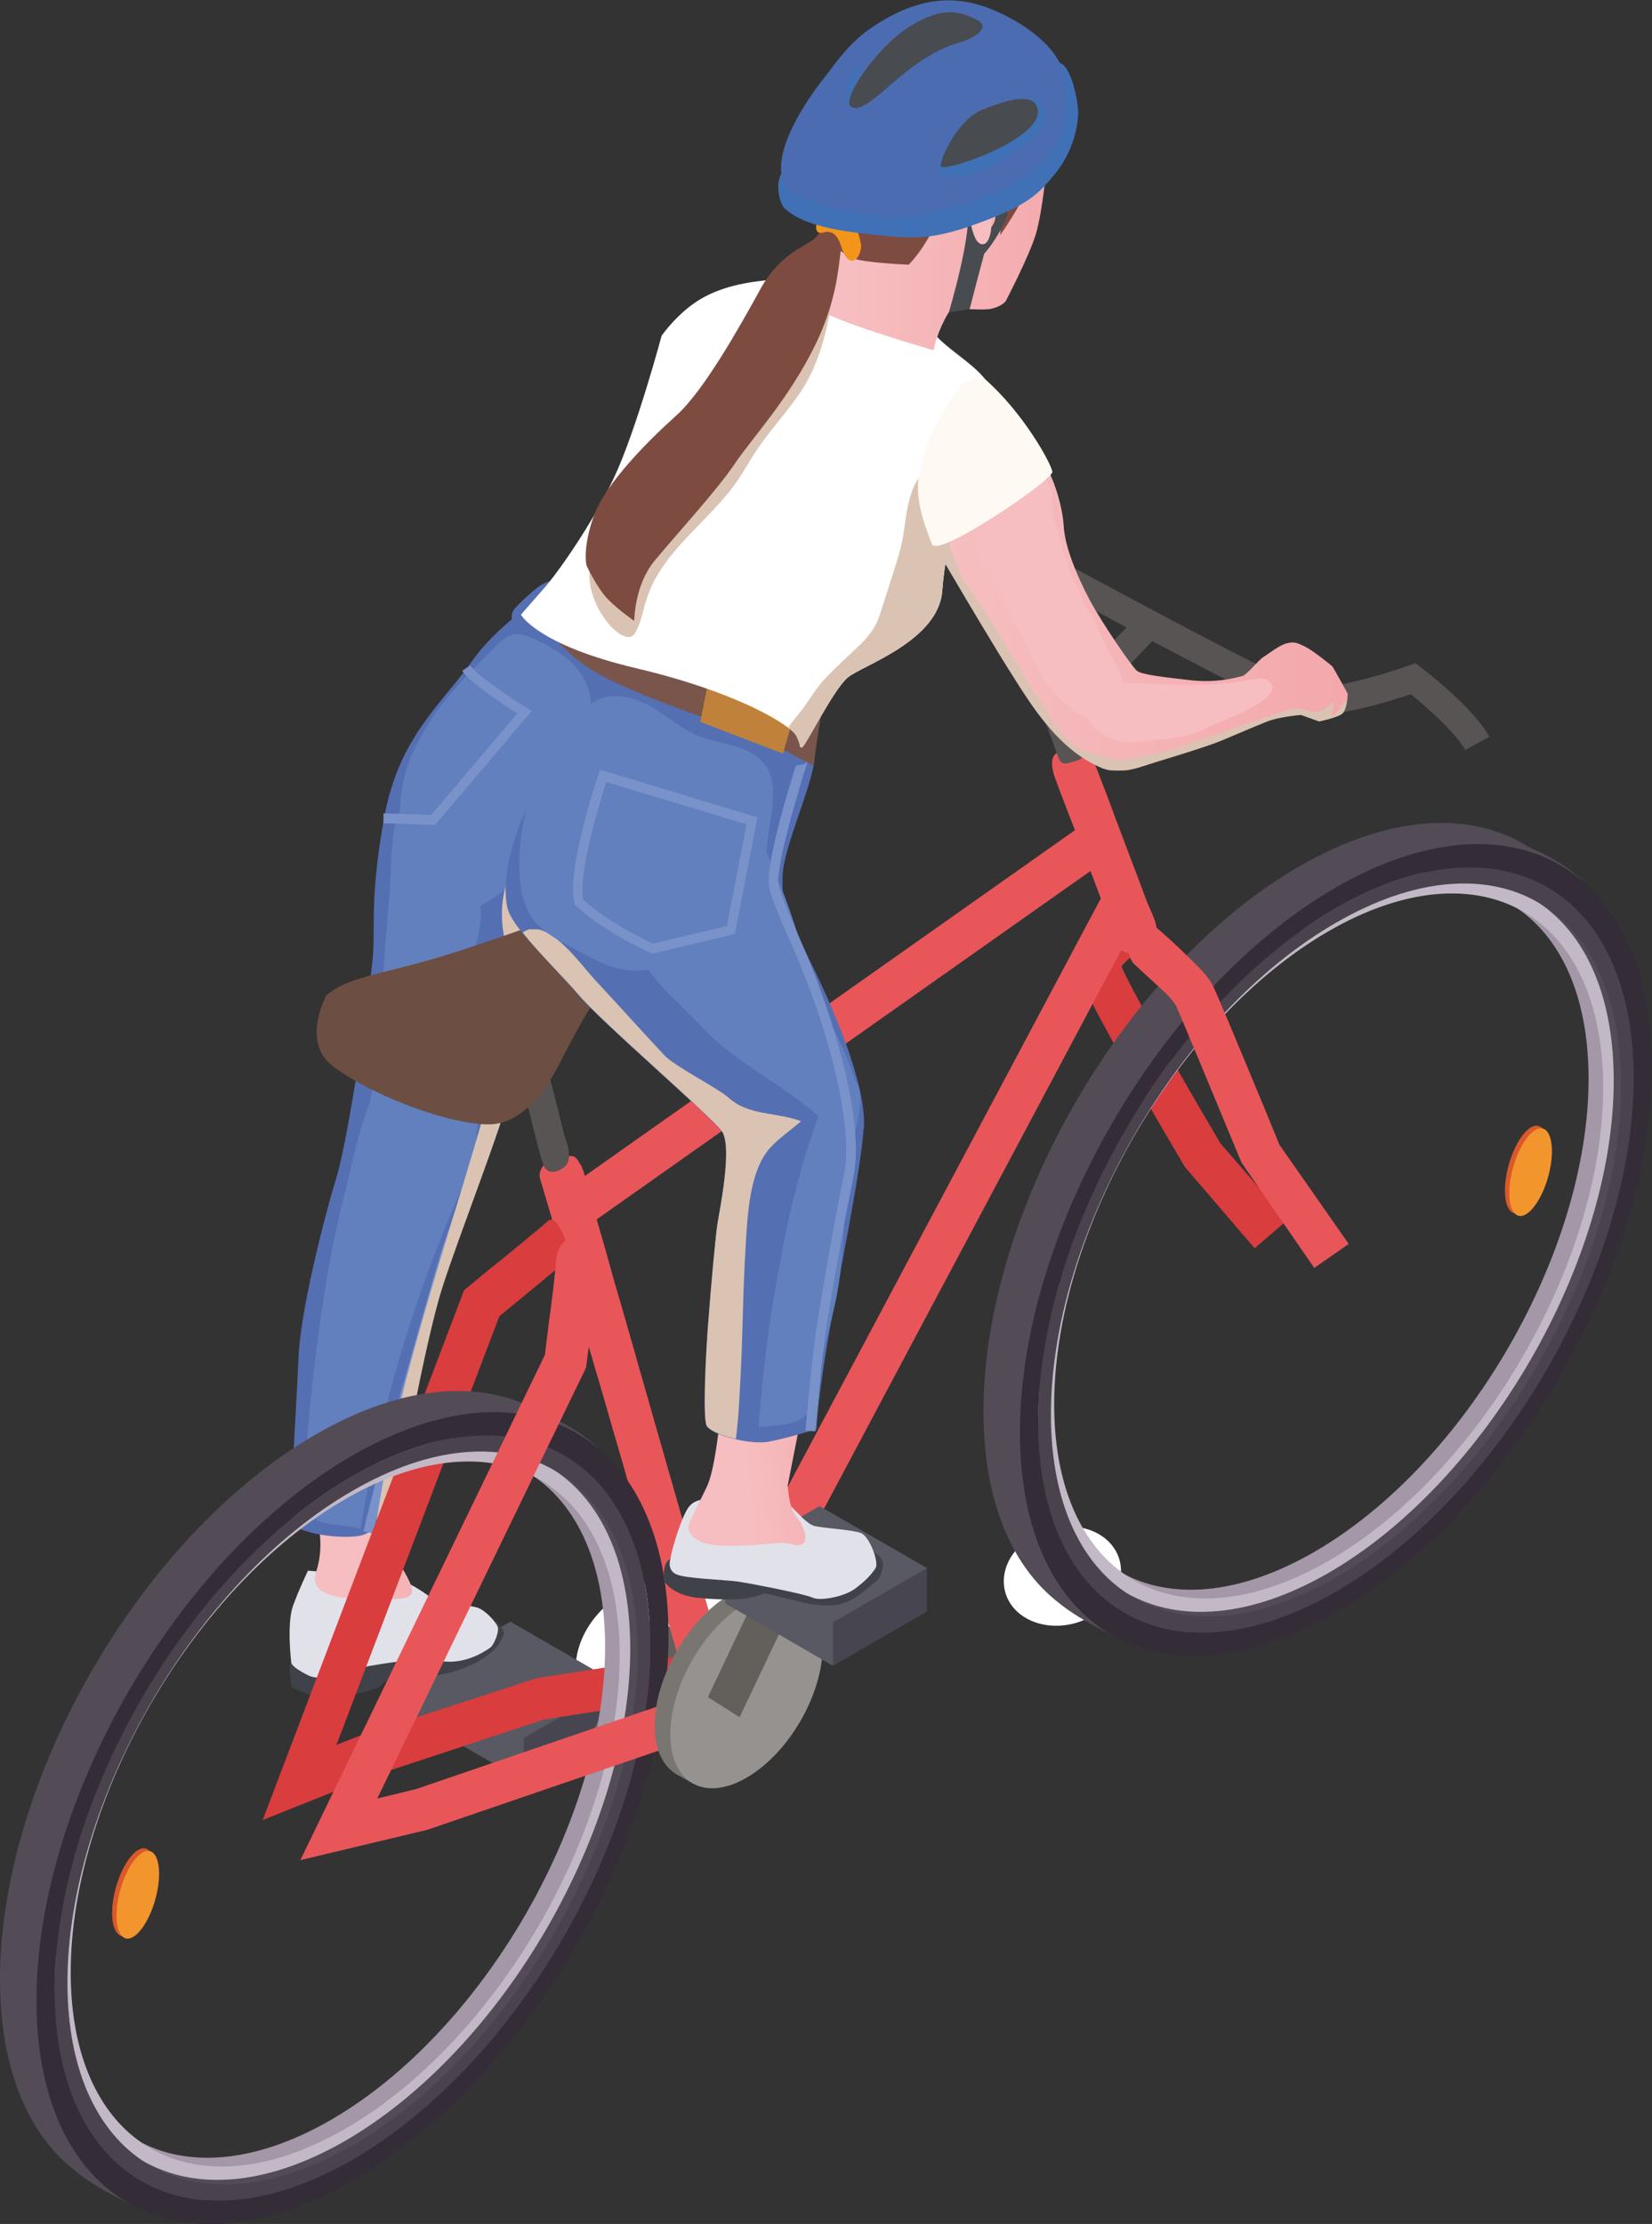 <?xml version="1.0" encoding="UTF-8"?>
<svg xmlns="http://www.w3.org/2000/svg" xmlns:xlink="http://www.w3.org/1999/xlink" viewBox="0 0 45.32 61">
  <rect x="0" y="0" width="45.32" height="61" fill="#333333" stroke="none"/>
  <defs>
    <style>
      .uuid-3711e2ef-60a0-4d68-9a2e-a44cacf8332d {
        clip-path: url(#uuid-8128c0a2-511b-49e5-b415-cc55f9daf523);
      }

      .uuid-d1baa54e-ae98-48a2-b05f-43c1bbf7530c {
        fill: #c0823a;
      }

      .uuid-4f679e45-c1f4-484c-bd4b-c9bc096e73f2 {
        fill: url(#uuid-d45f36ba-94e9-4909-8278-4d9d45ad1348);
      }

      .uuid-60ede033-f10d-41a3-9395-bdcd525d4cca {
        clip-path: url(#uuid-601e21a0-afc7-4c67-8781-c5f25db959bb);
      }

      .uuid-017f7478-22d8-48ff-9f0c-7b5584e3f050 {
        clip-path: url(#uuid-7ab23907-b258-488a-b8c8-45f14a1dd34c);
      }

      .uuid-280b10e0-8cb9-4e86-be55-b863b012c246 {
        fill: #627fbe;
      }

      .uuid-88de1f69-b440-4573-8a8f-1ca5aa816756 {
        fill: #635f5b;
      }

      .uuid-0db4db1c-247c-4255-98a4-4bf1abfdbe8d {
        clip-path: url(#uuid-cec5a52d-050c-4e68-86eb-365df48774f5);
      }

      .uuid-de72213b-920f-4cb8-9c20-b7200fd91724 {
        fill: #7a92ca;
      }

      .uuid-9e2a3a8c-82e7-4165-8b52-959f0ff142ab {
        fill: #6c4e42;
      }

      .uuid-08717277-ef85-4de4-9d9a-976a25c315c9 {
        fill: #fff9f3;
      }

      .uuid-dd49d03f-80eb-4b61-8c01-7f46397b7b18 {
        fill: url(#uuid-02728cf6-2696-4634-a38e-e3a114e86c1b);
      }

      .uuid-0c2dc1d4-4baa-4fd1-b301-1ded1c596e56 {
        fill: #556fb3;
      }

      .uuid-3b6a00bc-1cae-4f14-86b6-a1e0f01d5ec4 {
        fill: #fff;
      }

      .uuid-5028959c-c22b-4640-ae2f-0dff3405bdee {
        clip-path: url(#uuid-8f495207-4e8c-479c-af40-5dd322767278);
      }

      .uuid-d64e529a-fd27-44ae-a8aa-0efacd3d0072 {
        fill: #e1e2e9;
      }

      .uuid-612a12dc-4b1a-4c3b-93a4-b3f0807e0505 {
        fill: #d93d3e;
      }

      .uuid-dc247d94-a46b-4a57-82a0-b6c73c096121 {
        fill: #797672;
      }

      .uuid-d2e1d863-e94b-4f62-bfb7-e05dc13203a4 {
        fill: none;
      }

      .uuid-29969d1b-0a0d-4e95-af79-f94e551c36b3 {
        fill: #464550;
      }

      .uuid-f4dd6190-936b-4b51-b8e3-044f54b0b020 {
        fill: #534c57;
      }

      .uuid-a07b55bf-9c82-490d-828b-7d02400aebc6 {
        fill: #e95659;
      }

      .uuid-383f5227-0ea5-4a39-85be-df1a6603da38 {
        fill: #c3b9c6;
      }

      .uuid-cecf32eb-fcc1-4239-b522-719a35dd919c {
        clip-path: url(#uuid-857be369-3835-4b76-af12-af673ea5674c);
      }

      .uuid-01f95726-79ea-49a9-8699-1e2a27786c32 {
        isolation: isolate;
      }

      .uuid-dc673def-379b-4fa7-8f14-6fc683f874b5 {
        fill: #dac3b2;
      }

      .uuid-c90496fc-859f-45dc-b49c-440c71443298 {
        clip-path: url(#uuid-bed531c9-5cc6-4bef-86c0-e81e9382480b);
      }

      .uuid-31ba1774-770a-42c3-a41e-896bc574e651 {
        fill: #342d38;
      }

      .uuid-6413280e-1f1f-4030-bdd7-4061887693ea {
        fill: #f3951b;
      }

      .uuid-df19a1ea-e43c-46cc-b296-1a2432af29d9 {
        clip-path: url(#uuid-67085df1-94eb-4712-998d-96958e7072e0);
      }

      .uuid-16f67074-6f7c-4ea3-90a3-ed5361008870 {
        fill: #f6bec0;
      }

      .uuid-2936ac1c-57fd-49af-9813-3c74daca19cf {
        fill: #a397a8;
      }

      .uuid-929373fe-c566-422f-9cf9-66311d151a28 {
        fill: #f3952d;
      }

      .uuid-870d4195-782a-4b42-a0b6-72bc4191e90b {
        fill: url(#uuid-18d97372-3017-40ef-a427-f605fde516ce);
      }

      .uuid-8603435f-96c7-44f0-8579-b404d8fb77b3 {
        fill: #7e4b41;
      }

      .uuid-4e5d332a-edee-4292-b0d6-6fd3f4b6ef58 {
        fill: #595963;
      }

      .uuid-ab226725-fd6c-41e4-9cf6-617207d0128b {
        fill: url(#uuid-ef02a6ba-07d2-4610-9101-a95c6cd0a824);
      }

      .uuid-8d33006b-6a39-4cbb-a9db-cebe389bb29e {
        fill: #79554b;
      }

      .uuid-b2a9e3d4-31e9-41f0-b42c-6ec1253ebcaa {
        mix-blend-mode: multiply;
      }

      .uuid-62b27a3c-5052-49a8-a32d-c9ebf8a4655e {
        fill: #4a424d;
      }

      .uuid-05c6ffe9-de2d-4f04-8e24-33d0c4cade14 {
        fill: #da582a;
      }

      .uuid-bc0130e2-7178-4454-a9c9-2b84f8a3a112 {
        fill: #404249;
      }

      .uuid-f1d1c908-0428-459e-9789-1f987e5795e8 {
        clip-path: url(#uuid-0d6c7e18-3500-4c9f-b2a0-8ab08b3a92ce);
      }

      .uuid-4795283d-b9d8-43fa-8d4a-c734bc8d6c39 {
        fill: url(#uuid-9da56195-a50a-4aab-a1e0-238ab5903203);
      }

      .uuid-631c8e19-bd01-4843-9a94-ba2c3093cc62 {
        clip-path: url(#uuid-7017565b-aaab-4e76-b679-9495dada19a3);
      }

      .uuid-3064f730-42d2-45bd-8b6d-d673943fb83a {
        clip-path: url(#uuid-8e430f4d-cae6-49d1-8963-717ade5482ed);
      }

      .uuid-47e830e1-95ac-415b-901c-7ff7c946bf88 {
        fill: #4071b6;
      }

      .uuid-8c0641bb-410a-48c6-bfe8-e987629aceef {
        clip-path: url(#uuid-0e07d79e-e3a9-40b1-823e-2f24ba6bd3ec);
      }

      .uuid-8653da36-eb36-4016-aa12-9fed3c806569 {
        clip-path: url(#uuid-7dd39fdb-013d-4117-a2d2-4d49550770bd);
      }

      .uuid-3b3318d3-cbf6-4599-84dc-ae98eaf59fb5 {
        fill: #484b4f;
      }

      .uuid-6273bfea-588d-4eda-bbd2-b00f7a5d5649 {
        clip-path: url(#uuid-bf55382d-be44-4869-a000-ce08fe90cdb6);
      }

      .uuid-97858391-c2ec-4df0-888e-574578d9d0c5 {
        fill: #96928f;
      }

      .uuid-b9d9300f-3861-4bc8-ac22-cec4e25e7691 {
        clip-path: url(#uuid-9dabcaa4-5bde-4193-a878-85e28bcdee97);
      }

      .uuid-e0224cfd-9249-4443-b24b-6441f26f3f39 {
        clip-path: url(#uuid-ba799b74-8a9f-459b-90d3-b3e7780db0ed);
      }

      .uuid-f0a86c4c-3333-4844-bfaa-be98e8818db8 {
        fill: #4c6cb2;
      }

      .uuid-99fb2241-65b5-4964-a72a-624483f5e7c4 {
        fill: #585453;
      }

      .uuid-6fbbcc0e-5d1a-4d9d-9647-4bb69f08125b {
        clip-path: url(#uuid-c5c12b28-9479-40df-bd6c-55345405b89a);
      }
    </style>
    <clipPath id="uuid-8128c0a2-511b-49e5-b415-cc55f9daf523">
      <path class="uuid-d2e1d863-e94b-4f62-bfb7-e05dc13203a4" d="M8.67,41.51c0,.07.27.81,0,1.61-.27.8,1.18.74,1.72.74s1.03.05.89-.36c-.13-.4-.65-1.03-.65-1.36v-2.43l-1.96,1.81Z"/>
    </clipPath>
    <linearGradient id="uuid-ef02a6ba-07d2-4610-9101-a95c6cd0a824" data-name="Dégradé sans nom 10" x1="-348.94" y1="477.56" x2="-347.47" y2="477.56" gradientTransform="translate(641.43 907.86) scale(1.81 -1.81)" gradientUnits="userSpaceOnUse">
      <stop offset="0" stop-color="#f6bec0"/>
      <stop offset=".05" stop-color="#f6bec0"/>
      <stop offset=".99" stop-color="#f4a8ab"/>
      <stop offset="1" stop-color="#f4a8ab"/>
    </linearGradient>
    <clipPath id="uuid-67085df1-94eb-4712-998d-96958e7072e0">
      <rect class="uuid-d2e1d863-e94b-4f62-bfb7-e05dc13203a4" x="10.28" y="22.64" width="5.54" height="19.27"/>
    </clipPath>
    <clipPath id="uuid-7ab23907-b258-488a-b8c8-45f14a1dd34c">
      <rect class="uuid-d2e1d863-e94b-4f62-bfb7-e05dc13203a4" x="10.28" y="22.64" width="5.54" height="19.27"/>
    </clipPath>
    <clipPath id="uuid-bed531c9-5cc6-4bef-86c0-e81e9382480b">
      <path class="uuid-d2e1d863-e94b-4f62-bfb7-e05dc13203a4" d="M19.79,38.65c-.08.58-.18,1.67-.4,2.13-.22.46-.42.84-.49,1.03-.07.19.12.55.84.58.72.04,1.36-.05,1.66-.07.12,0,.21.01.29.03.12.03.2.05.32,0,.19-.1.03-.53-.17-.76-.2-.22-.23-.85-.23-.85l.46-2.34-2.29.25Z"/>
    </clipPath>
    <linearGradient id="uuid-d45f36ba-94e9-4909-8278-4d9d45ad1348" data-name="Dégradé sans nom 10" x1="-340.74" y1="463.45" x2="-339.27" y2="463.45" gradientTransform="translate(841.49 1159.45) scale(2.41 -2.41)" xlink:href="#uuid-ef02a6ba-07d2-4610-9101-a95c6cd0a824"/>
    <clipPath id="uuid-cec5a52d-050c-4e68-86eb-365df48774f5">
      <rect class="uuid-d2e1d863-e94b-4f62-bfb7-e05dc13203a4" x="14.34" y="25.49" width="7.63" height="13.99"/>
    </clipPath>
    <clipPath id="uuid-9dabcaa4-5bde-4193-a878-85e28bcdee97">
      <rect class="uuid-d2e1d863-e94b-4f62-bfb7-e05dc13203a4" x="14.34" y="25.49" width="7.63" height="13.99"/>
    </clipPath>
    <clipPath id="uuid-0d6c7e18-3500-4c9f-b2a0-8ab08b3a92ce">
      <rect class="uuid-d2e1d863-e94b-4f62-bfb7-e05dc13203a4" x="25.45" y="7.81" width="1.64" height="1.79"/>
    </clipPath>
    <clipPath id="uuid-8f495207-4e8c-479c-af40-5dd322767278">
      <rect class="uuid-d2e1d863-e94b-4f62-bfb7-e05dc13203a4" x="25.45" y="7.82" width="1.64" height="1.79"/>
    </clipPath>
    <clipPath id="uuid-857be369-3835-4b76-af12-af673ea5674c">
      <rect class="uuid-d2e1d863-e94b-4f62-bfb7-e05dc13203a4" x="21.63" y="12.67" width="5.13" height="7.84"/>
    </clipPath>
    <clipPath id="uuid-bf55382d-be44-4869-a000-ce08fe90cdb6">
      <rect class="uuid-d2e1d863-e94b-4f62-bfb7-e05dc13203a4" x="21.63" y="12.67" width="5.12" height="7.84"/>
    </clipPath>
    <clipPath id="uuid-7dd39fdb-013d-4117-a2d2-4d49550770bd">
      <path class="uuid-d2e1d863-e94b-4f62-bfb7-e05dc13203a4" d="M28.19,2.95c-.65.01-4.75,1.38-5.16,3.01-.41,1.62-.6,1.93-.82,2.28-.19.3,2.53,1.11,3.24,1.32.11.03.17.05.17.05.04-.4.36-1.01.45-1.1.05-.05.26-.04.49-.03.18,0,.38.02.53,0,.02,0,.03,0,.05,0,.34-.06.45-.22.45-.22,0,0,.65-1.24.83-1.85.18-.61.29-1.82.29-1.82,0,0,.13-1.62-.51-1.62h-.01"/>
    </clipPath>
    <linearGradient id="uuid-02728cf6-2696-4634-a38e-e3a114e86c1b" data-name="Dégradé sans nom 10" x1="-343.14" y1="445.53" x2="-341.67" y2="445.53" gradientTransform="translate(1543.16 1981.09) scale(4.43 -4.43)" xlink:href="#uuid-ef02a6ba-07d2-4610-9101-a95c6cd0a824"/>
    <clipPath id="uuid-ba799b74-8a9f-459b-90d3-b3e7780db0ed">
      <rect class="uuid-d2e1d863-e94b-4f62-bfb7-e05dc13203a4" x="16.17" y="7.26" width="6.78" height="10.21"/>
    </clipPath>
    <clipPath id="uuid-8e430f4d-cae6-49d1-8963-717ade5482ed">
      <rect class="uuid-d2e1d863-e94b-4f62-bfb7-e05dc13203a4" x="16.17" y="7.26" width="6.78" height="10.21"/>
    </clipPath>
    <clipPath id="uuid-7017565b-aaab-4e76-b679-9495dada19a3">
      <path class="uuid-d2e1d863-e94b-4f62-bfb7-e05dc13203a4" d="M26,13.83c-.08.05-.13.08-.13.08-.21.3-.49.58-.21,1.06.28.49,2.13,3.66,2.8,4.55.67.89,1.22,1.28,1.76,1.52.54.24,1.16-.05,1.45-.14.29-.08,1.44-.43,1.86-.61.42-.18.89-.37,1.22-.51s.95-.19.95-.19l.5.18s.52-.11.64-.22c.07-.07.11-.24.12-.36.01-.09.02-.15.02-.15,0,0-.39-.71-.42-.75-.03-.04-.56-.46-.75-.55-.19-.09-.28-.15-.49-.1-.21.04-.54.31-.66.38-.12.07-.46.49-.57.52-.12.03-.68.2-1.4.12-.71-.08-1.36-.15-1.5-.26-.14-.12-.97-1.32-1.32-1.99-.35-.67-.66-1.43-.69-1.99-.03-.56-.34-1.59-.66-1.82-.02-.02-.05-.02-.09-.02-.46,0-1.96.96-2.42,1.26"/>
    </clipPath>
    <linearGradient id="uuid-18d97372-3017-40ef-a427-f605fde516ce" data-name="Dégradé sans nom 10" x1="-341.99" y1="433.69" x2="-340.51" y2="433.69" gradientTransform="translate(2682.71 3386.62) scale(7.77 -7.77)" xlink:href="#uuid-ef02a6ba-07d2-4610-9101-a95c6cd0a824"/>
    <clipPath id="uuid-601e21a0-afc7-4c67-8781-c5f25db959bb">
      <rect class="uuid-d2e1d863-e94b-4f62-bfb7-e05dc13203a4" x="25.54" y="13.83" width="11.41" height="7.3"/>
    </clipPath>
    <clipPath id="uuid-c5c12b28-9479-40df-bd6c-55345405b89a">
      <rect class="uuid-d2e1d863-e94b-4f62-bfb7-e05dc13203a4" x="25.54" y="13.83" width="11.41" height="7.3"/>
    </clipPath>
    <clipPath id="uuid-0e07d79e-e3a9-40b1-823e-2f24ba6bd3ec">
      <path class="uuid-d2e1d863-e94b-4f62-bfb7-e05dc13203a4" d="M26.91,5.15c-.09.04-.15.12-.19.21-.06.12-.09.26-.1.4-.02.26.02.52.13.76.04.09.11.18.21.18.09,0,.15-.1.18-.19.07-.18.05-.36.06-.55,0-.13.05-.25.07-.38.02-.17-.05-.44-.24-.44-.03,0-.07,0-.11.02"/>
    </clipPath>
    <linearGradient id="uuid-9da56195-a50a-4aab-a1e0-238ab5903203" data-name="Dégradé sans nom 10" x1="-361.18" y1="683.77" x2="-359.71" y2="683.77" gradientTransform="translate(187.17 309.9) scale(.44 -.44)" xlink:href="#uuid-ef02a6ba-07d2-4610-9101-a95c6cd0a824"/>
  </defs>
  <g class="uuid-01f95726-79ea-49a9-8699-1e2a27786c32">
    <g id="uuid-d205c4c0-9cc9-455a-958b-4b1c5f66e795" data-name="Calque_2">
      <g id="uuid-1482285a-4f4b-4120-9a96-f8e8ff4b04bd" data-name="Les_personnages">
        <g id="uuid-bb04ac8d-3337-4de0-b26d-7bebe9630908" data-name="Chara_x5F_VeloArret_x5F_HD">
          <path class="uuid-05c6ffe9-de2d-4f04-8e24-33d0c4cade14" d="M3.46,53.09c-.3.1-.46-.35-.35-1.01.11-.66.45-1.27.75-1.37.3-.1.46.35.35,1.01-.11.66-.45,1.27-.75,1.37"/>
          <path class="uuid-929373fe-c566-422f-9cf9-66311d151a28" d="M3.58,53.16c-.3.1-.46-.35-.35-1.01.11-.66.45-1.27.75-1.37.3-.1.46.35.35,1.01-.11.66-.45,1.27-.75,1.37"/>
          <g>
            <path class="uuid-3b6a00bc-1cae-4f14-86b6-a1e0f01d5ec4" d="M28.38,42.11c-.78.42-1.07,1.27-.65,1.89.42.62,1.4.78,2.18.35.78-.42,1.07-1.27.65-1.89-.42-.62-1.4-.78-2.18-.35"/>
            <path class="uuid-3b6a00bc-1cae-4f14-86b6-a1e0f01d5ec4" d="M17.23,43.62c-1.33.72-1.83,2.16-1.11,3.22.72,1.06,2.38,1.33,3.71.6,1.33-.72,1.82-2.16,1.11-3.22-.72-1.06-2.38-1.33-3.71-.6"/>
            <polygon class="uuid-4e5d332a-edee-4292-b0d6-6fd3f4b6ef58" points="16.95 46.18 14.37 48.85 11.42 47.15 11.42 45.97 14 44.48 16.95 46.18"/>
            <polygon class="uuid-29969d1b-0a0d-4e95-af79-f94e551c36b3" points="16.95 47.37 14.37 48.85 14.37 47.67 16.95 46.18 16.95 47.37"/>
            <polygon class="uuid-88de1f69-b440-4573-8a8f-1ca5aa816756" points="16.71 48.81 18.78 44.92 17.94 44.32 15.87 48.21 16.71 48.81"/>
            <path class="uuid-bc0130e2-7178-4454-a9c9-2b84f8a3a112" d="M8.22,45.21c-.11.12-.28.48-.28.48l.05.57s.64.38,1.17.32c.54-.06,1.22-.29,1.22-.29l.31-.27s.83-.03,1.2-.06c.37-.03.98-.2,1.42-.51.44-.31.45-.52.5-.61.06-.09-.13-.35-.26-.38-.12-.02-5.32.76-5.32.76"/>
            <path class="uuid-d64e529a-fd27-44ae-a8aa-0efacd3d0072" d="M10.89,43.3c.51.17.98.56.98.56,0,0,.98.17,1.21.23.22.06.51.38.57.52.06.13-.1.52-.21.59-.11.07-.66.47-1.35.36-.69-.11-1.64.09-1.93.13-.29.04-1.23.5-1.71.26-.48-.24-.46-.35-.46-.35,0,0-.13-1.07.05-1.56.18-.49.41-.96.41-.96l2.44.22Z"/>
            <g class="uuid-3711e2ef-60a0-4d68-9a2e-a44cacf8332d">
              <rect class="uuid-ab226725-fd6c-41e4-9cf6-617207d0128b" x="8.4" y="39.71" width="3.01" height="4.22"/>
            </g>
            <path class="uuid-0c2dc1d4-4baa-4fd1-b301-1ded1c596e56" d="M19.07,16.65c-.39,1.12-2.47,4.37-3.25,5.99-.12.25-.21.46-.26.62-.36,1.18-1.14,5.02-1.49,6.41-.36,1.39-1.45,4.11-1.94,5.63-.49,1.52-1.18,5.49-1.27,5.8-.07.23-.27.59-.57.82-.11.08-.23.15-.36.19-.49.13-1.85-.04-1.92-.38-.07-.34.13-3.28.18-4.51.05-1.23.67-3.71,1.03-4.89.36-1.18.91-5.09,1-5.98s-.09-1.63.31-3.88c.4-2.25,1.56-3.12,2.43-4.35.87-1.23,2.61-2.21,2.61-2.21,0,0,3.95-.54,3.51.76"/>
            <path class="uuid-280b10e0-8cb9-4e86-be55-b863b012c246" d="M11.3,20.67c-.51,1.25-.46,2.81.45,3.8.29.31.69.56,1.11.49.17-.03.33-.12.49-.21,1.69-1.02,2.81-2.91,2.89-4.88.02-.43-.02-.88-.22-1.26-.27-.5-.81-.82-1.31-1.06-.6-.28-.76-.18-1.2.26-.86.86-1.71,1.72-2.19,2.86"/>
            <path class="uuid-de72213b-920f-4cb8-9c20-b7200fd91724" d="M10.23,42.06l-.26-.06c.02-.09.54-2.2.7-2.69.08-.22.34-1.16.62-2.15.34-1.21.73-2.59.89-3.06.13-.39.47-1.36.83-2.38.44-1.25.94-2.66,1.1-3.18.29-.91.34-3.49.34-3.52h.27c0,.11-.05,2.65-.35,3.6-.16.52-.64,1.88-1.11,3.19-.36,1.02-.7,1.99-.83,2.38-.15.47-.54,1.84-.89,3.05-.29,1.04-.55,1.93-.62,2.16-.16.48-.69,2.64-.7,2.67"/>
            <path class="uuid-280b10e0-8cb9-4e86-be55-b863b012c246" d="M8.31,40.81c-.01.21-.03.44.08.62.26.48.98.33,1.5.51.5-3.07,1.37-6.08,2.6-8.93.17-.39.34-.77.45-1.17.15-.54.18-1.1.21-1.66.02-.43.03-.91-.25-1.23-.27-.31-.73-.38-1.12-.28-1.66.41-1.91,2.45-2.28,3.88-.45,1.74-.72,3.52-.92,5.3-.11.99-.19,1.98-.26,2.97"/>
            <path class="uuid-280b10e0-8cb9-4e86-be55-b863b012c246" d="M10.16,30.32c-.09.55-.2,1.09-.34,1.63-.08.34-.17.74.05,1.02.23.3.73.29,1.04.07.32-.22.5-.58.67-.92l.99-1.98c.21-.43.43-.86.51-1.34.14-.85-.18-1.72-.07-2.58.05-.41.2-.8.18-1.21-.01-.32-.13-.62-.24-.92-.19-.5-.38-1-.57-1.5-.2-.53-.83-1.22-1.31-.54-.39.55-.32,1.78-.38,2.42-.19,1.95-.23,3.92-.55,5.85"/>
            <g class="uuid-b2a9e3d4-31e9-41f0-b42c-6ec1253ebcaa">
              <g class="uuid-df19a1ea-e43c-46cc-b296-1a2432af29d9">
                <g class="uuid-017f7478-22d8-48ff-9f0c-7b5584e3f050">
                  <path class="uuid-dc673def-379b-4fa7-8f14-6fc683f874b5" d="M15.83,22.64c-.12.25-.21.46-.26.62-.36,1.18-1.14,5.02-1.49,6.41-.36,1.38-1.45,4.11-1.94,5.63-.49,1.52-1.18,5.49-1.27,5.8-.07.23-.27.59-.57.82.62-4.34,2.24-8.51,3.36-12.76.23-.87.44-1.78.32-2.67-.05-.39-.17-.77-.2-1.16-.12-1.43.75-2.53,2.06-2.67"/>
                </g>
              </g>
            </g>
            <path class="uuid-612a12dc-4b1a-4c3b-93a4-b3f0807e0505" d="M34.42,34.24l-1.92-2.24c-.63-1.07-2.71-4.61-2.87-5.23-.26-.99,1-1.67,1.26-1.8l.52,1.04-.26-.52.26.52c-.27.14-.57.37-.64.5.17.46,1.49,2.78,2.71,4.85l1.83,2.11-.88.76Z"/>
            <path class="uuid-a07b55bf-9c82-490d-828b-7d02400aebc6" d="M31.5,24.81c.13.34.41.77.07,1.06-.11.1-.24.18-.37.22-.18.06-.42.07-.5-.12-.1-.23-.17-.46-.26-.69-.29-.77-.58-1.54-.87-2.3-.21-.55-.43-1.1-.63-1.65-.06-.16-.12-.43-.04-.58.04-.07.12-.12.2-.15.08-.02.16-.03.25-.03.11,0,.22,0,.31.04.2.1.33.22.41.43.04.11.09.23.13.34.13.34.26.67.38,1.01.3.8.61,1.6.91,2.41"/>
            <rect class="uuid-a07b55bf-9c82-490d-828b-7d02400aebc6" x="12.98" y="34.84" width="24.29" height="1.16" transform="translate(-17.95 40.96) rotate(-61.98)"/>
            <rect class="uuid-a07b55bf-9c82-490d-828b-7d02400aebc6" x="14.08" y="27.52" width="17.73" height="1.16" transform="translate(-12 18.36) rotate(-35.2)"/>
            <path class="uuid-a07b55bf-9c82-490d-828b-7d02400aebc6" d="M15.93,31.94c.03.06.05.12.07.17.06.16.08.34.13.5.1.35.2.7.3,1.05.14.47.27.94.4,1.41.16.55.32,1.1.48,1.66.17.6.34,1.2.51,1.79.17.61.35,1.21.52,1.82.17.58.33,1.16.5,1.74.15.51.3,1.03.44,1.54.12.41.24.83.36,1.24.08.27.16.55.24.82.03.1.06.2.09.3,0,0-1.11.32-1.12.32-.03-.1-.06-.21-.09-.32-.07-.26-.15-.53-.23-.79-.11-.39-.22-.78-.34-1.17-.14-.48-.28-.96-.41-1.45-.16-.54-.31-1.09-.47-1.64-.16-.57-.33-1.15-.5-1.73-.16-.57-.33-1.15-.5-1.72l-.47-1.62c-.14-.48-.27-.95-.41-1.43-.11-.38-.22-.76-.33-1.14-.07-.25-.15-.5-.22-.75-.03-.12-.1-.25-.07-.37.07-.35.56-.47.87-.46.11,0,.18.11.23.22"/>
            <path class="uuid-612a12dc-4b1a-4c3b-93a4-b3f0807e0505" d="M7.21,49.91l5.52-14.52c.36-.3.72-.6,1.09-.89.29-.24.57-.47.86-.71.08-.07.16-.13.24-.2.05-.04.14-.15.21-.14.11.02.18.13.23.23.09.16.15.32.21.49.03.1.08.21.04.32-.06.13-.23.23-.34.32-.15.12-.31.25-.46.38-.3.24-.59.49-.89.73-.07.06-.14.12-.22.18l-4.47,11.76.58-.23,4.91-1.6,3.94-.61.85.37-.47,1.06-.54-.24-3.56.55-4.73,1.56-3,1.2Z"/>
            <path class="uuid-f4dd6190-936b-4b51-b8e3-044f54b0b020" d="M8.67,39.34C3.88,42.1,0,48.8,0,54.29s3.88,7.71,8.67,4.94c4.79-2.76,8.67-9.46,8.67-14.95s-3.88-7.7-8.67-4.94M8.67,58.66c-4.51,2.61-8.17.52-8.17-4.66s3.66-11.49,8.17-14.09c4.51-2.6,8.17-.52,8.17,4.66s-3.66,11.49-8.17,14.09"/>
            <path class="uuid-f4dd6190-936b-4b51-b8e3-044f54b0b020" d="M7.21,59.19c2.41-.78,5.01-2.62,6.5-5.05l1.96-3.66s.02-.05.03-.08c.75-2.13.99-4.07.99-4.07,0,0,0-2.76-.11-3.17-.11-.41-.75-1.7-.75-1.7l-1.33-1.65s.79-.16,1.3.34,1.71,1.82,1.8,4.17c.09,2.35-.71,9.36-7.02,14.04s-8.9-.95-8.9-.95c0,0,2.71,2.68,5.52,1.78"/>
            <path class="uuid-2936ac1c-57fd-49af-9813-3c74daca19cf" d="M9.07,40.54c-4.32,2.49-7.82,8.54-7.82,13.49s3.63,7.09,7.95,4.6c4.32-2.5,8-8.48,8-13.44s-3.81-7.15-8.13-4.66M9.07,58.15c-4.16,2.4-7.53.48-7.53-4.29s3.37-10.58,7.53-12.98c4.16-2.4,7.53-.48,7.53,4.29s-3.37,10.58-7.53,12.98"/>
            <path class="uuid-383f5227-0ea5-4a39-85be-df1a6603da38" d="M9.47,40.77c-4.32,2.49-7.82,8.54-7.82,13.49s3.5,6.95,7.82,4.46c4.32-2.5,7.82-8.54,7.82-13.5s-3.5-6.95-7.82-4.46M9.47,58.39c-4.16,2.4-7.53.48-7.53-4.29s3.37-10.58,7.53-12.98c4.16-2.4,7.53-.48,7.53,4.29s-3.37,10.58-7.53,12.98"/>
            <path class="uuid-f4dd6190-936b-4b51-b8e3-044f54b0b020" d="M3.59,60.46s-.91-.42-1.46-.86c-.55-.44-2.35-3.81-1.75-6.89.6-3.08,1.85-7.38,4.74-10.17,2.89-2.79,5.43-4.11,7.31-4.04,1.89.07,2.55.32,2.55.32,0,0,.92.36,1.47.94-.12.21-2.6-.9-3.91-.66-1.31.24-4.8,1.7-7.29,5.1-2.49,3.39-3.78,6.95-3.83,8.97-.05,2.02.63,4.58,1.65,5.64,1.02,1.06.52,1.64.52,1.64"/>
            <path class="uuid-62b27a3c-5052-49a8-a32d-c9ebf8a4655e" d="M9.67,40.49c-4.51,2.61-8.17,8.91-8.17,14.09s3.66,7.26,8.17,4.66c4.51-2.61,8.17-8.91,8.17-14.09s-3.66-7.26-8.17-4.66M9.67,58.84c-4.32,2.5-7.82.5-7.82-4.46s3.5-11,7.82-13.49c4.32-2.5,7.82-.5,7.82,4.46s-3.5,11-7.82,13.5"/>
            <path class="uuid-31ba1774-770a-42c3-a41e-896bc574e651" d="M9.67,39.92c-4.79,2.76-8.67,9.46-8.67,14.95s3.88,7.71,8.67,4.94c4.79-2.76,8.67-9.46,8.67-14.95s-3.88-7.7-8.67-4.94M9.67,59.24c-4.51,2.61-8.17.52-8.17-4.66s3.66-11.49,8.17-14.09c4.51-2.6,8.17-.52,8.17,4.66s-3.66,11.49-8.17,14.09"/>
            <path class="uuid-f4dd6190-936b-4b51-b8e3-044f54b0b020" d="M35.65,23.76c-4.79,2.76-8.67,9.46-8.67,14.95s3.88,7.71,8.67,4.94c4.79-2.76,8.67-9.46,8.67-14.95s-3.88-7.7-8.67-4.94M35.65,43.08c-4.51,2.61-8.17.52-8.17-4.66s3.66-11.49,8.17-14.09c4.51-2.6,8.17-.52,8.17,4.66s-3.66,11.49-8.17,14.09"/>
            <path class="uuid-f4dd6190-936b-4b51-b8e3-044f54b0b020" d="M34.19,43.61c2.41-.78,5.01-2.62,6.5-5.05l1.96-3.66s.02-.05.03-.08c.75-2.13.99-4.07.99-4.07,0,0,0-2.76-.11-3.17-.11-.41-.75-1.7-.75-1.7l-1.33-1.65s.79-.16,1.3.34,1.71,1.82,1.8,4.17c.09,2.35-.71,9.36-7.02,14.04s-8.9-.95-8.9-.95c0,0,2.71,2.68,5.52,1.78"/>
            <path class="uuid-2936ac1c-57fd-49af-9813-3c74daca19cf" d="M36.05,24.96c-4.32,2.49-7.82,8.54-7.82,13.49s3.63,7.09,7.95,4.6c4.32-2.5,8-8.48,8-13.44s-3.81-7.15-8.13-4.66M36.05,42.57c-4.16,2.4-7.53.48-7.53-4.29s3.37-10.58,7.53-12.98c4.16-2.4,7.53-.48,7.53,4.29s-3.37,10.58-7.53,12.98"/>
            <path class="uuid-383f5227-0ea5-4a39-85be-df1a6603da38" d="M36.45,25.19c-4.32,2.49-7.82,8.54-7.82,13.49s3.5,6.95,7.82,4.46c4.32-2.5,7.82-8.54,7.82-13.5s-3.5-6.95-7.82-4.46M36.45,42.81c-4.16,2.4-7.53.48-7.53-4.29s3.37-10.58,7.53-12.98c4.16-2.4,7.53-.48,7.53,4.29s-3.37,10.58-7.53,12.98"/>
            <path class="uuid-f4dd6190-936b-4b51-b8e3-044f54b0b020" d="M30.58,44.88s-.91-.42-1.46-.86c-.55-.44-2.35-3.8-1.75-6.88.6-3.08,1.85-7.38,4.74-10.17,2.89-2.79,5.43-4.11,7.31-4.04,1.89.07,2.55.32,2.55.32,0,0,.92.36,1.47.94-.12.21-2.6-.9-3.91-.66-1.31.24-4.8,1.7-7.29,5.1-2.49,3.39-3.78,6.95-3.83,8.97-.05,2.02.63,4.58,1.65,5.64,1.02,1.06.52,1.64.52,1.64"/>
            <path class="uuid-62b27a3c-5052-49a8-a32d-c9ebf8a4655e" d="M36.65,24.91c-4.51,2.61-8.17,8.91-8.17,14.09s3.66,7.26,8.17,4.66c4.51-2.61,8.17-8.91,8.17-14.09s-3.66-7.26-8.17-4.66M36.65,43.26c-4.32,2.5-7.82.5-7.82-4.46s3.5-11,7.82-13.49c4.32-2.5,7.82-.5,7.82,4.46s-3.5,11-7.82,13.5"/>
            <path class="uuid-31ba1774-770a-42c3-a41e-896bc574e651" d="M36.65,24.34c-4.79,2.76-8.67,9.46-8.67,14.95s3.88,7.71,8.67,4.94c4.79-2.76,8.67-9.46,8.67-14.95s-3.88-7.7-8.67-4.94M36.65,43.66c-4.51,2.61-8.17.52-8.17-4.66s3.66-11.49,8.17-14.09c4.51-2.6,8.17-.52,8.17,4.66s-3.66,11.49-8.17,14.09"/>
            <path class="uuid-a07b55bf-9c82-490d-828b-7d02400aebc6" d="M36.05,34.77l-1.99-2.88c-.66-1.59-1.68-4.05-1.8-4.31-.15-.25-.42-.46-.63-.66-.17-.16-.34-.31-.51-.47-.11-.1-.21-.39-.17-.54.01-.05.05-.1.09-.14.07-.08.14-.15.21-.22.06-.05.13-.11.2-.13.06-.02.15,0,.19-.05.33.28.65.57.95.87.25.25.56.52.71.85.17.36,1.55,3.69,1.8,4.31l1.9,2.72-.95.66Z"/>
            <path class="uuid-99fb2241-65b5-4964-a72a-624483f5e7c4" d="M40.19,20.56c-.27-.48-1.06-1.17-1.49-1.52-.61.21-2.29.73-3.1.52-.87-.22-8.64-4.48-9.52-4.97l-.06-.03-.05-.05c-.26-.3-1.46-1.74-1.68-2.67-1.49-.87-3.57-1.01-3.59-1.01l.05-.77c.1,0,2.44.16,4.1,1.22l.17.11v.2c.04.46.88,1.65,1.49,2.38,3.31,1.82,8.7,4.71,9.28,4.86.53.14,2.03-.28,2.84-.57l.2-.07.17.13c.14.11,1.42,1.09,1.86,1.89l-.68.37Z"/>
            <rect class="uuid-99fb2241-65b5-4964-a72a-624483f5e7c4" x="28.58" y="17.99" width="3.5" height=".77" transform="translate(-3.87 27.75) rotate(-46.54)"/>
            <path class="uuid-99fb2241-65b5-4964-a72a-624483f5e7c4" d="M29.09,20.88s-.03-.04-.04-.07c-.06-.14-.11-.29-.16-.43-.13-.34-.25-.69-.38-1.03-.01-.03-.02-.07-.04-.1l.73-.27c.11.29.21.58.32.87.07.19.14.38.21.57.04.12.1.19.02.3-.08.1-.18.14-.3.17-.12.03-.25.1-.35,0"/>
            <path class="uuid-99fb2241-65b5-4964-a72a-624483f5e7c4" d="M14.83,31.71c-.1-.36-.19-.72-.28-1.09l-.45-1.81c-.1-.4-.2-.79-.3-1.19,0-.02,0-.03-.01-.05l.75-.19c.08.32.16.64.24.96.15.62.31,1.25.47,1.87.07.27.13.53.2.8.05.22.16.44.16.67,0,.2-.06.3-.23.4-.11.06-.24.09-.35.03-.09-.05-.13-.17-.16-.27-.01-.05-.03-.1-.04-.14"/>
            <path class="uuid-9e2a3a8c-82e7-4165-8b52-959f0ff142ab" d="M8.94,27.33s-.69,1.26.21,1.93c.9.68,2.96,1.55,4.22,1.58,1.26.03,1.98-1.69,2.14-1.98.16-.29,1.13-2.26,2.11-3,.98-.74-.24-1.48-1.29-1.1-1.05.39-3.17,1.18-4.58,1.58-1.4.4-2.26.48-2.82.98"/>
            <path class="uuid-a07b55bf-9c82-490d-828b-7d02400aebc6" d="M15.61,33.99c.05-.02.11-.01.16,0,.14.02.29.06.41.14.19.12.27.32.25.53-.07.55-.13,1.1-.2,1.65-.05.4-.1.79-.15,1.19l-.04.09-5.69,11.74,1.07-.26,6.72-2.3.83-1,.89.74-1.04,1.25-7.1,2.43-3.48.83,6.71-13.86c.05-.42.1-.85.16-1.27.04-.31.08-.62.11-.94.03-.22.02-.48.11-.68.05-.11.15-.25.28-.29"/>
            <path class="uuid-dc247d94-a46b-4a57-82a0-b6c73c096121" d="M17.96,47.33c0,1.33.94,1.86,2.09,1.19,1.16-.67,2.09-2.28,2.09-3.61s-.94-1.86-2.09-1.19c-1.16.67-2.09,2.28-2.09,3.61"/>
            <polygon class="uuid-dc247d94-a46b-4a57-82a0-b6c73c096121" points="18.53 48.65 19.01 48.92 22.01 43.84 21.57 43.59 18.53 48.65"/>
            <path class="uuid-97858391-c2ec-4df0-888e-574578d9d0c5" d="M18.39,47.57c0,1.33.94,1.86,2.09,1.19,1.16-.67,2.09-2.28,2.09-3.61s-.94-1.86-2.09-1.19c-1.16.67-2.09,2.28-2.09,3.61"/>
            <path class="uuid-de72213b-920f-4cb8-9c20-b7200fd91724" d="M11.95,22.63l-1.43-.05v-.27s1.31.04,1.31.04l2.36-2.78c-.36-.23-1.29-.84-1.51-1.17l.22-.15c.19.29,1.19.94,1.56,1.17l.13.08-2.64,3.11Z"/>
            <path class="uuid-0c2dc1d4-4baa-4fd1-b301-1ded1c596e56" d="M16.72,19.02l-.45-.29c.35-.54.78-1.03,1.26-1.45l.36.4c-.45.4-.84.85-1.17,1.35"/>
            <path class="uuid-0c2dc1d4-4baa-4fd1-b301-1ded1c596e56" d="M14.27,17.2l-.22-.19c-.04-.13.02-.26.08-.33.16-.17.33-.33.5-.47.16-.14.35-.27.58-.3.06-.01.13-.01.2-.01.03,0,.07,0,.1,0l.05.53c-.09,0-.17,0-.26.01-.1.02-.2.09-.32.19-.16.13-.31.28-.46.43.07-.08.05-.18.04-.21l-.24.08-.05.28Z"/>
            <polygon class="uuid-88de1f69-b440-4573-8a8f-1ca5aa816756" points="20.29 47.1 22.18 43.12 21.31 42.56 19.42 46.55 20.29 47.1"/>
            <polygon class="uuid-4e5d332a-edee-4292-b0d6-6fd3f4b6ef58" points="25.43 43.01 22.85 45.69 19.9 43.98 19.9 42.8 22.48 41.31 25.43 43.01"/>
            <polygon class="uuid-29969d1b-0a0d-4e95-af79-f94e551c36b3" points="25.43 44.2 22.85 45.69 22.85 44.5 25.43 43.01 25.43 44.2"/>
            <path class="uuid-bc0130e2-7178-4454-a9c9-2b84f8a3a112" d="M18.72,42.58s-.39.14-.46.32c-.07.18-.05.46-.05.46,0,0,.22.38.89.46.67.08,1.32.05,1.5,0,.18-.04.38-.12.38-.12,0,0,1,.24,1.11.27.11.03.67.13,1.06,0,.39-.13.77-.52.89-.6.11-.08.28-.48.11-.66-.17-.18-.48-.3-.48-.3l-4.93.17Z"/>
            <path class="uuid-d64e529a-fd27-44ae-a8aa-0efacd3d0072" d="M19.5,41.13s-.4-.07-.61.21c-.2.28-.46,1.15-.5,1.42,0,0-.1.3.16.42.26.12,1.34.15,1.69.2.35.05,1.84.34,2.05.44.2.1.86-.02,1.16-.24.3-.22.46-.4.57-.57.1-.17-.17-.87-.4-.96-.22-.09-.98-.13-1.26-.19-.28-.06-.61-.57-.81-.65-.2-.08-2.06-.09-2.06-.09"/>
            <g class="uuid-c90496fc-859f-45dc-b49c-440c71443298">
              <rect class="uuid-4f679e45-c1f4-484c-bd4b-c9bc096e73f2" x="18.63" y="38.23" width="3.79" height="4.37" transform="translate(-4.27 2.47) rotate(-6.24)"/>
            </g>
            <path class="uuid-0c2dc1d4-4baa-4fd1-b301-1ded1c596e56" d="M23.69,30.96c-.07,1.01-.42,2.78-.85,5.07-.42,2.29-.44,3.17-.44,3.17,0,0-.87.27-1.36.35-.22.03-.54,0-.85-.07-.39-.09-.75-.24-.81-.38-.1-.26-.02-2,.06-2.95.08-.95.19-2.22.24-2.56.05-.34.43-2.14.12-2.56-.31-.42-3.32-3.01-3.92-3.72-.41-.48-1.09-1.16-1.54-1.71-.22-.27-.38-.52-.42-.7-.13-.56-.02-1.54.54-2.75.56-1.2,3.01-4.75,3.01-4.75l5.16,1.65s-.22,1.09-.29,1.81c-.07.71-.85,2.41-.87,3.15-.02.74.01.84.84,2.53.82,1.68,1.46,3.43,1.39,4.43"/>
            <g class="uuid-b2a9e3d4-31e9-41f0-b42c-6ec1253ebcaa">
              <g class="uuid-0db4db1c-247c-4255-98a4-4bf1abfdbe8d">
                <g class="uuid-b9d9300f-3861-4bc8-ac22-cec4e25e7691">
                  <path class="uuid-dc673def-379b-4fa7-8f14-6fc683f874b5" d="M21.97,30.76c-.28.24-.59.45-.84.72-.56.62-.62,1.8-.67,2.62-.1,1.68-.07,2.47-.17,4.14-.02.41-.05.82-.1,1.23-.39-.09-.75-.24-.81-.38-.1-.26-.02-2,.06-2.95.07-.95.19-2.22.24-2.56.05-.34.43-2.14.12-2.56-.31-.42-3.32-3.01-3.92-3.73-.41-.48-1.1-1.15-1.54-1.71.05-.04.11-.07.18-.09.63-.15,1.42.97,1.76,1.34.65.7,1.29,1.41,1.94,2.11.29.31,1.45.89,1.77,1.17.56.5,1.27.38,1.98.64"/>
                </g>
              </g>
            </g>
            <path class="uuid-280b10e0-8cb9-4e86-be55-b863b012c246" d="M17.95,19.43c-.48-.29-1.09-.47-1.59-.22-.18.09-.33.23-.47.37-1.09,1.14-1.7,2.74-1.64,4.32.02.46.1.94.37,1.31.22.3.56.5.89.68.84.45,1.42.87,2.4.69.59-.11,1.32-.28,1.84-.6.81-.5,1.2-1.9,1.29-2.77.05-.55.23-1.18.15-1.73-.08-.54-.43-.81-.93-.98-.4-.14-.82-.17-1.21-.36-.39-.19-.73-.48-1.1-.7"/>
            <path class="uuid-280b10e0-8cb9-4e86-be55-b863b012c246" d="M20.76,22.77c-.12-.26-.27-.55-.55-.64-.22-.07-.47.02-.68.11-.65.3-1.27.72-1.7,1.29-.43.57-.66,1.32-.52,2.03.22,1.12,1.26,1.86,2.04,2.7.75.82,2.23,1.57,3.05,2.31.18.16.4.32.64.3,1.22-.09-.06-2.38-.31-2.94-.4-.86-.66-1.73-.96-2.65-.28-.86-.65-1.7-1.01-2.53"/>
            <path class="uuid-280b10e0-8cb9-4e86-be55-b863b012c246" d="M20.81,39.14c.46-.04,1.18-.03,1.43-.48.2-.35.23-1.05.32-1.45.3-1.27.48-1.75.56-3.06.06-.95.12-1.9.28-2.84.07-.39.58-1.95-.35-1.75-.36.08-.4.52-.51.81-.38,1.01-.72,2.18-.94,3.23-.43,2.12-.62,3.38-.79,5.54"/>
            <path class="uuid-de72213b-920f-4cb8-9c20-b7200fd91724" d="M17.9,26.16l-.04-.02s-1.19-.51-2.07-1.3l-.03-.03v-.04c-.22-.94.63-3.44.66-3.54l.04-.12,4.32,1.31-.62,3.2-2.27.54ZM16,24.68c.75.66,1.71,1.11,1.92,1.2l2.02-.48.54-2.79-3.85-1.16c-.16.51-.77,2.45-.63,3.23"/>
            <path class="uuid-de72213b-920f-4cb8-9c20-b7200fd91724" d="M22.37,39.26l-.27-.02c0-.09.19-2.2.33-3.01l.02-.14c.15-.89.43-2.56.7-3.85.25-1.2-.29-3.35-.88-4.96-.22-.6-.45-1.14-.66-1.61-.24-.56-.44-1.01-.51-1.34-.14-.6.71-3.27.81-3.57l.26.08c-.37,1.16-.9,3.03-.81,3.43.07.3.26.74.5,1.29.21.48.44,1.02.66,1.63.29.8,1.22,3.53.89,5.11-.27,1.29-.55,2.95-.7,3.84l-.02.14c-.13.79-.32,2.96-.32,2.98"/>
            <path class="uuid-0c2dc1d4-4baa-4fd1-b301-1ded1c596e56" d="M21.56,21.06c-.04-.19.04-.35.09-.47.2-.44.32-.91.35-1.39l.54.03c-.03.54-.17,1.08-.39,1.57-.02.05-.06.12-.06.15l-.52.11Z"/>
            <path class="uuid-8d33006b-6a39-4cbb-a9db-cebe389bb29e" d="M14.58,16.55s.48,1.07,1.6,1.79c1.12.72,3.91,1.6,4.37,1.77.47.18,1.76.89,1.76.89l.2-1.34-6.58-3.12-.57-.52-.77.52Z"/>
            <polygon class="uuid-d1baa54e-ae98-48a2-b05f-43c1bbf7530c" points="19.47 18.5 19.21 19.8 21.48 20.67 21.88 19.28 19.47 18.5"/>
            <g class="uuid-b2a9e3d4-31e9-41f0-b42c-6ec1253ebcaa">
              <g class="uuid-f1d1c908-0428-459e-9789-1f987e5795e8">
                <g class="uuid-5028959c-c22b-4640-ae2f-0dff3405bdee">
                  <path class="uuid-dc673def-379b-4fa7-8f14-6fc683f874b5" d="M27.09,8.47c-.35.04-.94-.06-1.02.03-.09.09-.4.7-.45,1.1,0,0-.06-.02-.17-.05.14-.29.26-.59.38-.89.11-.27.21-.55.17-.85.19.31.49.56.85.63.08.02.16.02.24.02"/>
                </g>
              </g>
            </g>
            <path class="uuid-3b6a00bc-1cae-4f14-86b6-a1e0f01d5ec4" d="M26.75,12.74c-.04.1-.08.18-.11.23-.21.37-.69,1.85-.79,3.23-.1,1.38-2.19,2.05-2.59,2.38-.4.33-1.17,1.91-1.26,1.92-.09.01,0,0-.15-.31-.03-.06-.1-.14-.23-.23-.53-.41-1.95-1.11-4.16-1.63-2.72-.64-3.17-1.47-3.17-1.47,0,0,.27-.31.64-.73.37-.42,1.3-1.73,1.91-3.02.61-1.29,1.31-3.9,1.31-3.9,0,0,.48-.7,1.18-1.07.7-.37,1.47-.43,1.95-.48.48-.04,2.34.31,3.48.69,0,0,.34.18.77.7.43.52,1.09.86,1.47,1.32.33.4-.02,1.76-.25,2.37"/>
            <g class="uuid-b2a9e3d4-31e9-41f0-b42c-6ec1253ebcaa">
              <g class="uuid-cecf32eb-fcc1-4239-b522-719a35dd919c">
                <g class="uuid-6273bfea-588d-4eda-bbd2-b00f7a5d5649">
                  <path class="uuid-dc673def-379b-4fa7-8f14-6fc683f874b5" d="M26.75,12.74c-.04.1-.08.18-.11.23-.21.37-.69,1.85-.79,3.23-.1,1.38-2.19,2.05-2.59,2.38-.4.33-1.17,1.91-1.26,1.92-.09.01,0,0-.15-.31-.03-.06-.1-.14-.23-.23.07-.1.14-.2.22-.29.28-.32.47-.69.75-1.01.32-.35.68-.66,1.02-.99.24-.24.43-.49.53-.82.12-.37.24-.75.36-1.12.09-.29.19-.59.25-.89.13-.65.13-1.79.89-2.07.33-.12.73-.13,1.1-.03"/>
                </g>
              </g>
            </g>
            <g class="uuid-8653da36-eb36-4016-aa12-9fed3c806569">
              <rect class="uuid-dd49d03f-80eb-4b61-8c01-7f46397b7b18" x="22.02" y="2.95" width="6.82" height="6.65"/>
            </g>
            <path class="uuid-8603435f-96c7-44f0-8579-b404d8fb77b3" d="M27.14,5.41c-.5-.04-.59.07-1,.39-.41.32-.43.3-.68.74-.25.44-.53.72-.53.72,0,0-1.24-.05-1.54-.18-.3-.14-.65-.41-.67-.65-.02-.23-.29-1.64-.17-2.51.12-.87.6-1.63,1.33-2.15.72-.52,1.96-.52,2.92-.17,1.2.42,1.64.91,1.71,1.69.07.77-.49,1.35-.49,1.35,0,0,.2.5-.03.93-.23.42-.55.88-.55.88,0,0,.03-.46-.07-.78-.1-.32-.24-.26-.24-.26"/>
            <g class="uuid-b2a9e3d4-31e9-41f0-b42c-6ec1253ebcaa">
              <g class="uuid-e0224cfd-9249-4443-b24b-6441f26f3f39">
                <g class="uuid-3064f730-42d2-45bd-8b6d-d673943fb83a">
                  <path class="uuid-dc673def-379b-4fa7-8f14-6fc683f874b5" d="M17.05,17.41c.07.04.16.08.24.06.08-.02.13-.09.16-.16.15-.27.19-.59.29-.88.41-1.31,1.7-2.11,2.48-3.23.2-.29.37-.61.57-.9.4-.59.9-1.1,1.27-1.7.59-.99.76-2.17.88-3.32-.42.12-.64.57-.82.97-.93,1.99-2.3,3.76-4,5.15-.66.54-1.55,1.14-1.88,1.96-.26.67.23,1.71.81,2.06"/>
                </g>
              </g>
            </g>
            <path class="uuid-8603435f-96c7-44f0-8579-b404d8fb77b3" d="M22.96,5.91c-.44.24-.37.37-.58.6-.21.24-.95.38-1.52,1.42-.57,1.04-1.56,2.8-2.31,3.47-.75.67-1.94,1.86-2.26,2.75-.32.9-.2,1.36-.2,1.36,0,0,.29.63.6.94.31.31.71.58.71.58,0,0,0-.97.55-1.64.55-.67,1.71-1.93,2.2-2.66.49-.73,1.5-1.79,2.23-3.3.73-1.52.6-2.52.77-2.96.17-.44.27-.57.27-.57h-.46Z"/>
            <path class="uuid-6413280e-1f1f-4030-bdd7-4061887693ea" d="M23.61,6.67c-.02-.16-.08-.31-.15-.45-.06-.14-.14-.27-.24-.37-.11-.1-.25-.18-.4-.16-.25.02-.42.28-.43.53,0,.05,0,.1.04.14.08.07.2-.02.3,0,.31.05.32.42.44.63.24.39.48-.01.45-.31"/>
            <g class="uuid-631c8e19-bd01-4843-9a94-ba2c3093cc62">
              <rect class="uuid-870d4195-782a-4b42-a0b6-72bc4191e90b" x="25.38" y="12.57" width="11.59" height="8.71"/>
            </g>
            <path class="uuid-16f67074-6f7c-4ea3-90a3-ed5361008870" d="M27.95,13.08c-.34.22-.64.5-.9.82-.14.18-.27.37-.32.59-.07.33.04.68.21.98.16.3.37.57.51.89.13.28.27.58.44.83.19.27.3.57.44.86.2.41.44.81.76,1.13.45.45,1.08.69,1.64.97.04.02.09.04.13.03.07-.02.1-.11.1-.19.02-.27-.02-.54-.06-.8-.06-.39-.13-.71-.34-1.05-.06-.11-.12-.22-.17-.33-.08-.16-.16-.32-.23-.47-.06-.12-.08-.25-.14-.37-.06-.13-.19-.22-.25-.35-.08-.17-.12-.36-.22-.54-.25-.46-.4-.95-.51-1.46-.04-.17-.12-.32-.16-.49-.05-.22,0-.46-.05-.69-.03-.13-.17-.37-.27-.46-.18-.15-.46,0-.63.1"/>
            <path class="uuid-16f67074-6f7c-4ea3-90a3-ed5361008870" d="M33.21,19.91c-.2.1-.41.2-.62.26-.18.05-.36.07-.54.09-.25.02-.5.05-.75.08-.18.02-.37.04-.55,0-.2-.04-.39-.14-.56-.25s-.35-.28-.32-.49c.01-.11.09-.21.16-.3.08-.1.15-.2.23-.3.06-.07.12-.15.2-.2.13-.08.3-.08.46-.07,1.13.04,2.28.14,3.39-.09.16-.03.35-.07.48.03.62.45-1.35,1.13-1.57,1.24"/>
            <g class="uuid-b2a9e3d4-31e9-41f0-b42c-6ec1253ebcaa">
              <g class="uuid-60ede033-f10d-41a3-9395-bdcd525d4cca">
                <g class="uuid-6fbbcc0e-5d1a-4d9d-9647-4bb69f08125b">
                  <path class="uuid-dc673def-379b-4fa7-8f14-6fc683f874b5" d="M36.95,19.2c-.02.13-.05.3-.12.37-.12.11-.64.22-.64.22l-.5-.18s-.62.05-.95.19c-.33.13-.79.33-1.22.51-.43.18-1.57.52-1.86.61-.29.08-.91.37-1.45.14-.54-.24-1.09-.62-1.76-1.52-.67-.89-2.51-4.07-2.8-4.55-.28-.48,0-.76.21-1.06,0,0,.05-.03.13-.08,0,.04,0,.07,0,.1-.02.26-.06.5,0,.76.03.18.09.36.16.53.11.3.22.6.41.86.46.62.85,1.31,1.25,1.98.14.17.23.4.35.58.16.24.32.48.49.72.2.37.47.81.82,1.06.2.14.42.2.66.26.23.06.42.18.68.15.08,0,.16-.03.25-.05.38-.1.75-.13,1.12-.25.98-.34,1.96-.67,2.94-1.01.16-.06.33-.11.5-.1.17.01.39.14.57.08.14-.05.27-.19.42-.25,0,.03-.12.34-.1.35.05.03.12-.02.16-.07.1-.13.13-.27.29-.33,0,0,0,0,0,0"/>
                </g>
              </g>
            </g>
            <path class="uuid-08717277-ef85-4de4-9d9a-976a25c315c9" d="M26.39,10.54c-.74.95-1.09,1.85-1.19,2.54-.1.7.22,1.46.37,1.85.15.39,3.33-1.77,3.3-1.99-.03-.22-.79-1.62-1.87-2.56-.28-.03-.61.16-.61.16"/>
            <path class="uuid-05c6ffe9-de2d-4f04-8e24-33d0c4cade14" d="M41.67,33.27c-.3.1-.46-.35-.35-1.01.11-.66.45-1.27.75-1.37.3-.1.46.35.35,1.01-.11.66-.45,1.27-.75,1.37"/>
            <path class="uuid-929373fe-c566-422f-9cf9-66311d151a28" d="M41.79,33.34c-.3.1-.46-.35-.35-1.01.11-.66.45-1.27.75-1.37.3-.1.46.35.35,1.01-.11.66-.45,1.27-.75,1.37"/>
            <path class="uuid-3b3318d3-cbf6-4599-84dc-ae98eaf59fb5" d="M26.52,5.67c.2.59-.49,2.9-.49,2.9l.57-.09s.31-1.2.4-1.52c.36-.41.67-1.02.65-1.21-.03-.2.08-1.06.08-1.06l-.41.5s.04.74-.05.92c-.09.18-.38.53-.38.53,0,0,.05-.92-.02-1.14-.07-.21-.35.19-.35.19"/>
            <g class="uuid-8c0641bb-410a-48c6-bfe8-e987629aceef">
              <rect class="uuid-4795283d-b9d8-43fa-8d4a-c734bc8d6c39" x="26.59" y="5.13" width=".69" height="1.57"/>
            </g>
            <path class="uuid-47e830e1-95ac-415b-901c-7ff7c946bf88" d="M23.13,3.73c-.66.73-1.55.81-1.66.97-.25.37-.05.92.05,1.01.35.34,1.03.57,2.19.7,1.16.12,1.7.24,3.11-.28,1.41-.52,1.66-.8,2.12-1.36.58-.7.64-1.5.64-1.69,0-.19-.15-1.23-.51-1.36-.36-.13-5.94,2.01-5.94,2.01"/>
            <path class="uuid-f0a86c4c-3333-4844-bfaa-be98e8818db8" d="M29.14,1.92h0s0-.02,0-.02h0c-.19-.61-.92-1.13-1.4-1.39-1.04-.56-2.22-.87-3.89.29-.52.36-.92.91-1.15,1.22-.87,1.07-1.99,2.97-.66,3.42,1.41.48,3.02.98,5.79-.44,1.9-.97,1.39-2.83,1.31-3.07"/>
            <path class="uuid-47e830e1-95ac-415b-901c-7ff7c946bf88" d="M26.69,3.16s-.85.95-.94,1.47c-.09.52,1.31.08,1.99-.4.68-.48.9-.59.93-1.14.03-.55-.79-.36-.79-.36l-1.19.43Z"/>
            <path class="uuid-3b3318d3-cbf6-4599-84dc-ae98eaf59fb5" d="M28.47,3c-.1-.56-1.11-.15-1.5,0-.7.27-1.19,1.37-1.16,1.56s2.81-.73,2.66-1.56"/>
            <path class="uuid-47e830e1-95ac-415b-901c-7ff7c946bf88" d="M23.31,2.89c-.12-.24-.25-.46.34-1.23l-.34,1.23Z"/>
            <path class="uuid-3b3318d3-cbf6-4599-84dc-ae98eaf59fb5" d="M23.36,2.94c.52.22,1.43-1.34,2.98-1.78.33-.09.89-.4.45-.62-.44-.22-.91-.39-1.84.19-.93.58-1.91,2.07-1.59,2.2"/>
          </g>
        </g>
      </g>
    </g>
  </g>
</svg>
